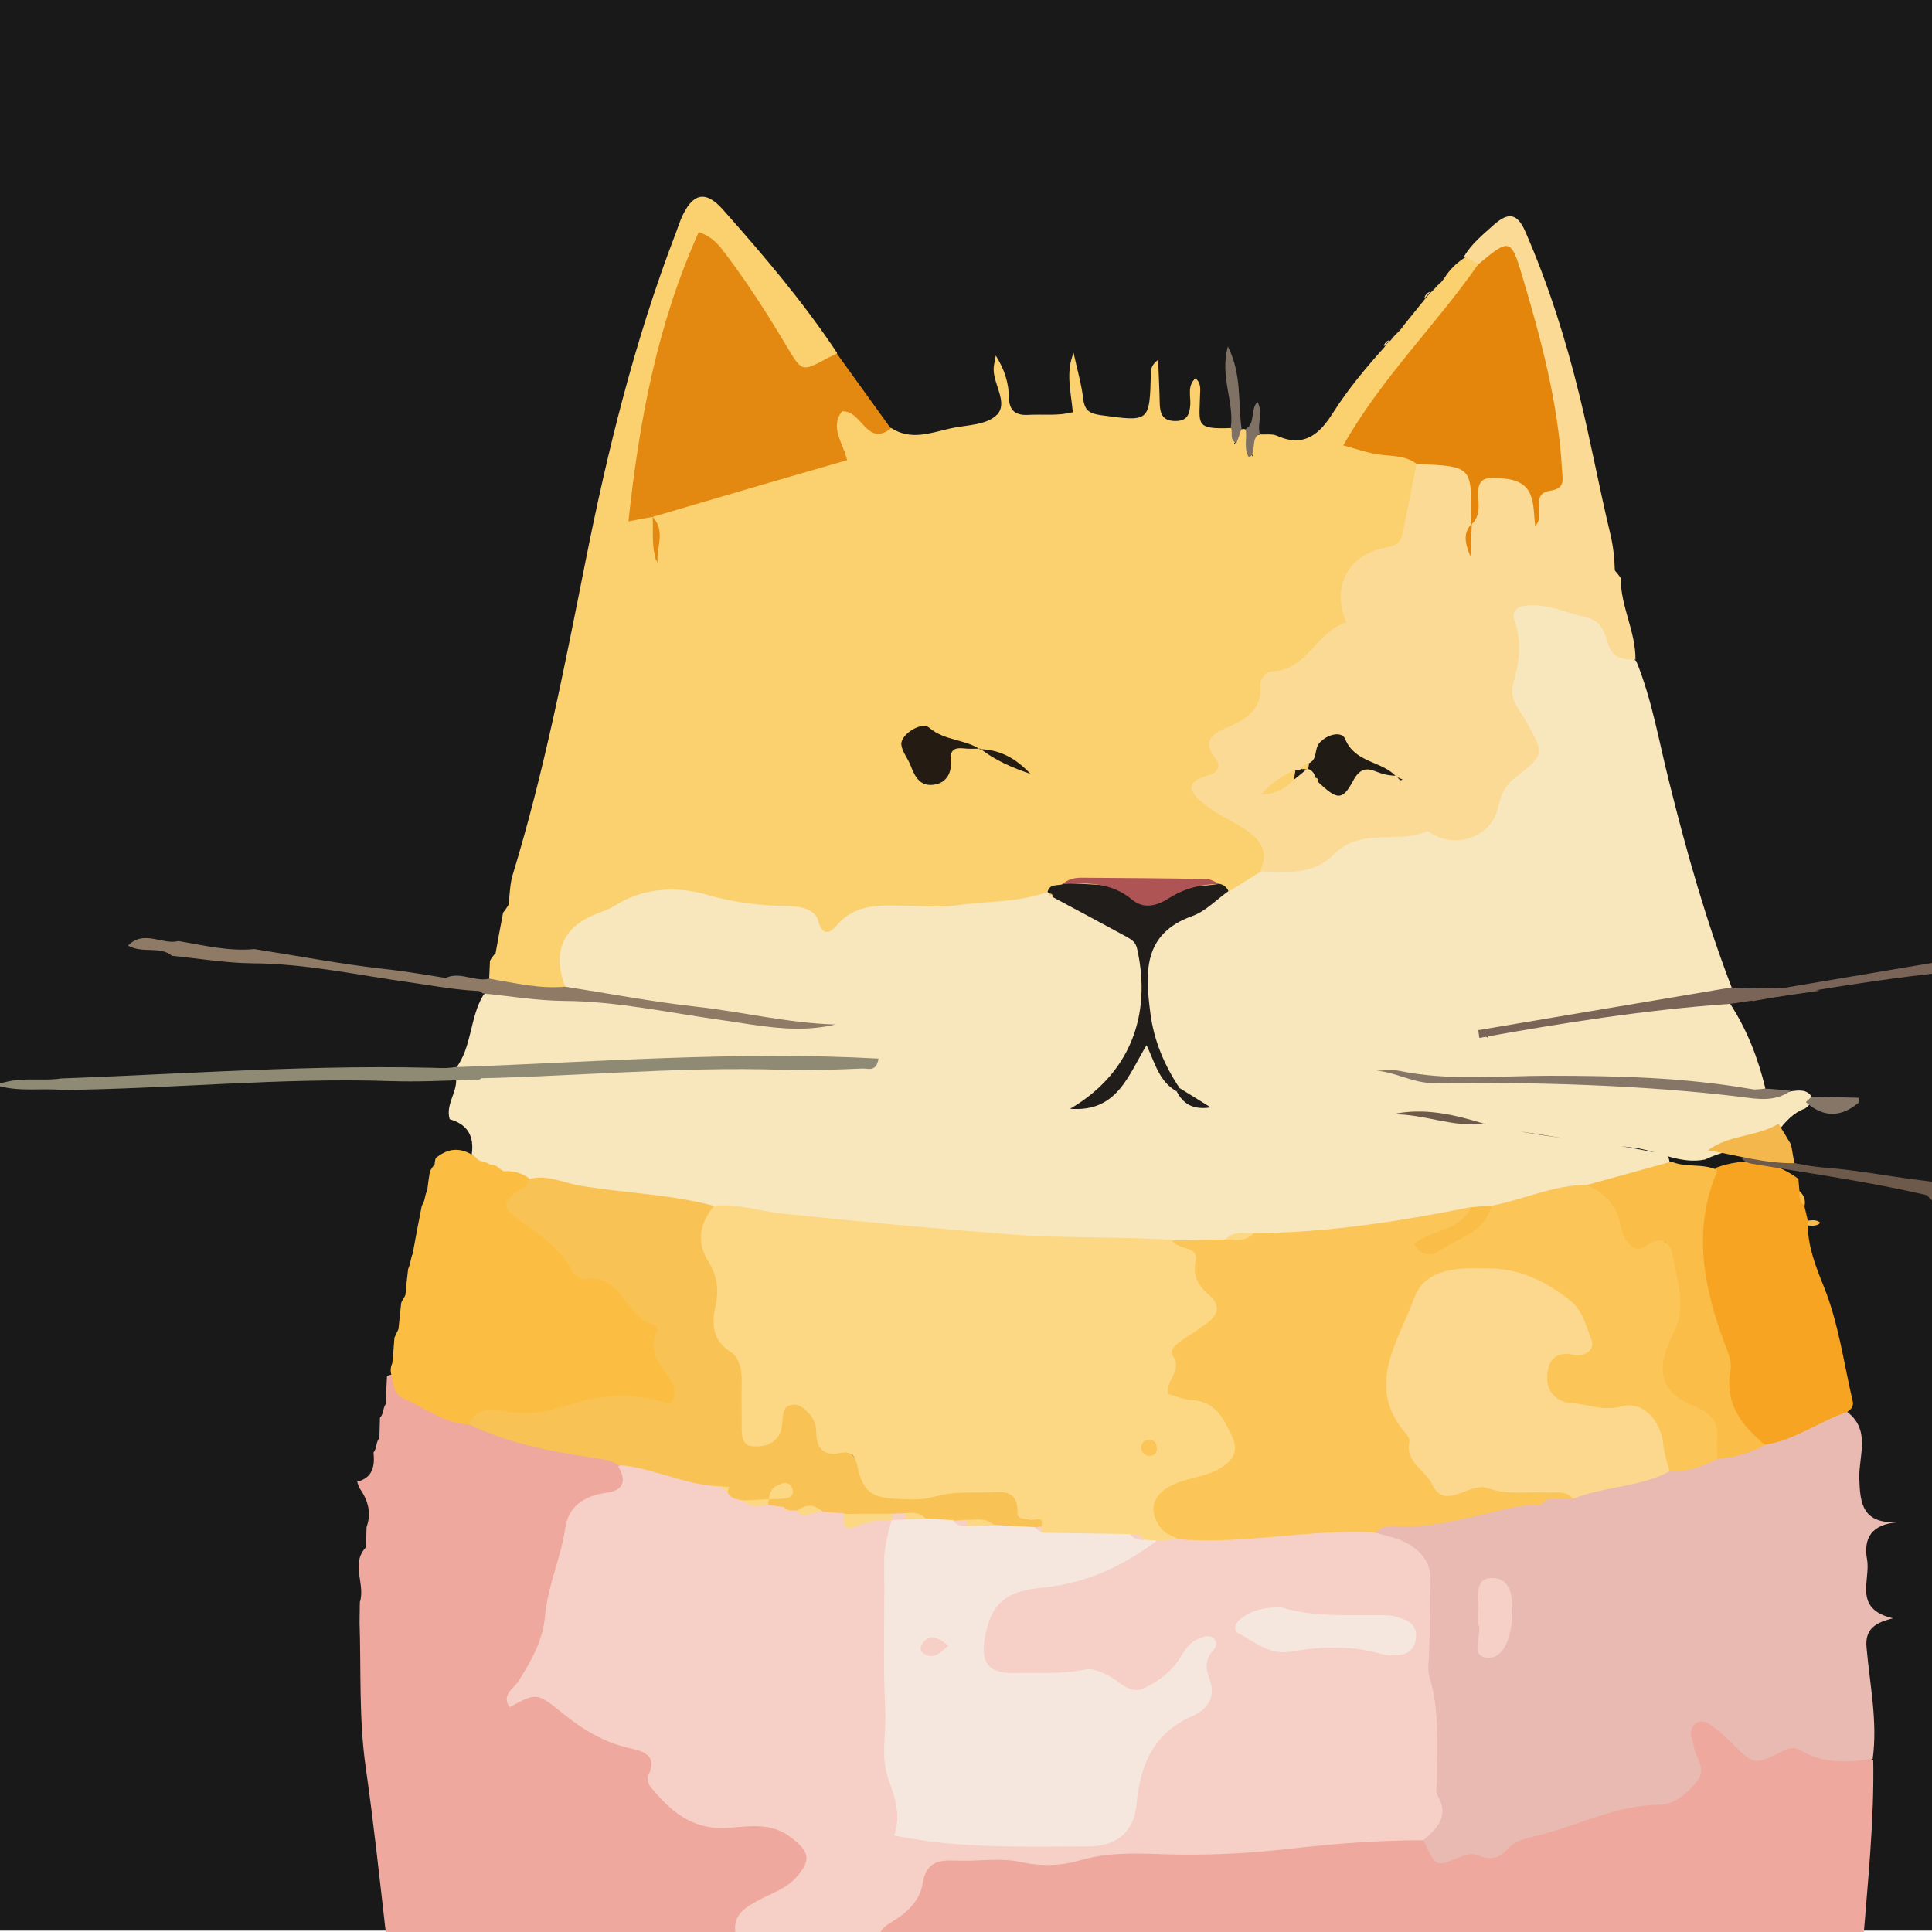 <?xml version="1.0" encoding="utf-8"?>
<!-- Generator: Adobe Illustrator 27.4.0, SVG Export Plug-In . SVG Version: 6.00 Build 0)  -->
<svg version="1.1" id="Layer_1" xmlns="http://www.w3.org/2000/svg" xmlns:xlink="http://www.w3.org/1999/xlink" x="0px" y="0px"
	 viewBox="0 0 720 720" style="enable-background:new 0 0 720 720;" xml:space="preserve">
<style type="text/css">
	.st0{fill:#191919;}
	.st1{fill:#EEA89D;}
	.st2{fill:#F8E6BD;}
	.st3{fill:#FBD06E;}
	.st4{fill:#FADA95;}
	.st5{fill:#FBBE42;}
	.st6{fill:#E38911;}
	.st7{fill:#8E8A74;}
	.st8{fill:#8F7A66;}
	.st9{fill:#7A6458;}
	.st10{fill:#857668;}
	.st11{fill:#7F7164;}
	.st12{fill:#E9BAB1;}
	.st13{fill:#72505C;}
	.st14{fill:#452B3B;}
	.st15{fill:#F7A422;}
	.st16{fill:#6E5A4A;}
	.st17{fill:#F3B74C;}
	.st18{fill:#FABE48;}
	.st19{fill:#E4857B;}
	.st20{fill:#302430;}
	.st21{fill:#623E44;}
	.st22{fill:#3F2C33;}
	.st23{fill:#F6D0C7;}
	.st24{fill:#F9C254;}
	.st25{fill:#ECC9C1;}
	.st26{fill:#FCD885;}
	.st27{fill:#FBC558;}
	.st28{fill:#211D1A;}
	.st29{fill:#E3860B;}
	.st30{fill:#241C13;}
	.st31{fill:#AF5454;}
	.st32{fill:#211B16;}
	.st33{fill:#FCD78E;}
	.st34{fill:#F6E7DE;}
</style>
<rect x="0" y="-0.5" class="st0" width="720" height="720"/>
<g>
	<path class="st1" d="M207.7,881.6c-32.3-25.3-48.4-60.5-55.3-99.2c-7.3-40.9-10.2-82.5-16.1-123.7c-2.6-18.1-1.7-36.2-2.3-54.2
		c0-2.5,0.1-5,0.1-7.4c2.2-6.7-3.6-14.3,2.3-20.5c0.1-2.5,0.1-5,0.2-7.5c2-5.5,0.4-10.3-2.8-14.8c-0.2-0.7-0.5-1.4-0.7-2.1
		c5.9-1.5,6.6-5.9,6.1-10.9c1.3-1.6,0.8-3.8,2.2-5.4c0.1-2.5,0.1-5.1,0.2-7.6c1.5-1.4,1-3.6,2.2-5.1c0.1-3.4,0.2-6.8,0.4-10.2
		c1-0.8,2.1-0.9,3.3-0.2c7.7,9,18.3,12.7,29.1,16.1c14.3,4.4,28.6,8.7,43.5,10.9c4.1,0.6,8.2,1.4,11.4,4.4c4,9.5,4,11.4-4.1,14.7
		c-9,3.6-13,9.7-14.7,18.8c-1.5,7.9-4.2,15.5-5.5,23.5c-1.6,9.8-5,18.7-11.5,27.4c2.9,1.1,6,0.1,8.2,1.7c11.5,8,23,15.6,36.5,20
		c4,1.3,4.6,5.5,5.7,9.2c3.3,11.2,10.2,16.6,22,17.6c4.2,0.4,8.5,0.1,12.7,0.3c4.3,0.1,8.4,0.6,12.3,2.5c11.9,5.7,13.3,15,3.7,23.9
		c-3.1,2.9-6.9,4.9-10.6,6.8c-8,4.2-8.5,10.8-6.5,18.4c0.7,2.5,1.4,5.1,5,3.6c1.2-0.5,2.9-1.5,3.6-0.8c7.4,7.1,13.8,8,20.1-1.6
		c2-3,5.4-0.6,7.9,1c4.7,3.1,8.5,3,8.3-3.6c-0.2-7.8,3.9-12.6,9.2-17.1c3.3-2.8,5.7-6.4,7-10.4c2.3-7.1,7.3-9.9,14.5-9.9
		c8,0,16.2-1.1,24.1,0.4c9.9,1.9,19.2,0.7,28.7-1.6c3.7-0.9,7.5-1.5,11.3-1.3c30.5,1.1,60.7-2.5,91.1-4.8c6.7-0.5,13.5-1.3,20,1.6
		c8.8,9.1,19.4,5.1,28.3,2c18.7-6.6,36.9-14.4,56.8-17c11-1.5,13.8-6.1,12.6-17.4c-0.5-4.8-1-9.5,4.1-12.2c4.8-2.5,8.3,0.9,11.1,3.8
		c6.2,6.5,12.4,11.7,21.8,5.8c1-0.6,2.6-0.9,3.7-0.4c9.3,4.3,20,2.1,29.2,6.8c0.4,23.1-2.1,46.1-3.9,69.1c-1,12.6-4.4,24.9-3.2,37.6
		c-1.8,11-8.9,20.4-9.7,31.7c-6.2,12.2-7,27.1-18.3,36.8c-7.7,0.9-10,8.4-15.2,12.5c-3.3,2.6-6.3,5.6-10,7.6
		c-5.1,2.9-10.1,2.4-13.4-2.4c-3.2-4.7-0.5-8.7,3.1-12.2c2.9-2.7,9.3-4.3,7.5-8.7c-2-5-8.1-2.3-12.5-2c-26,2-52.1,2.8-78,5.8
		c-3.8,0.4-7.6,0.1-10.9-2.3c-2.1-10,5.8-14.9,10.9-21.2c2.1-2.6,5.5-4,7.4-6.9c3.8-5.7,4.2-12.2,1.5-18.2c-2.6-5.8-8.7-4.8-13.5-4
		c-8.6,1.3-16.8,0.8-24.8-2.8c-4.4-1.9-9.2-2.6-13.7-1c-24.2,9.1-49.3,4.8-74.1,5.8c-4.6,0.2-9.3-0.4-13.8,1.3c-3.4,1.2-6,3.5-6,7.3
		c0,3.7,3.4,4.9,6.2,5.3c11.1,1.5,20.8,4.1,21.9,17.9c0.1,1.8,3.1,2.7,4.9,3.7c7.2,3.9,11.6,9.6,12.1,18c-1.5,3.2-4.5,3.9-7.5,3.6
		c-10-1.2-20.1-0.3-30.3-1.6c-12.8-1.7-26.1-2-39.2-0.7c-17.4,1.7-34.6,2.2-51.9-0.3c-7.6-1.1-15.2-0.8-22.8-0.8
		c-9.3,0-18.6,0-27.9-1.7c-6.3-1.1-12.7-1-19,0.1c-14.4,2.5-28.7,1.9-42.9-1.3c-5.8-1.3-11.7-2.5-17.6-1.9c-6.4,0.7-7.2,2.7-3.7,8.2
		c2.3,3.6,5.3,6.6,8.7,9.2c6.5,5,10.3,11.1,9.2,19.6C207,871.8,211.2,876.7,207.7,881.6z"/>
	<path class="st2" d="M644.8,374.1c6.3,9.7,10.4,20.3,13.1,31.5c-2.2,2.9-5.5,2.1-8.2,1.7c-32.2-5.3-64.7-5-97.2-4.9
		c-11.8,0-23.6,1.1-35-3.5c13.1,4.6,26.6,3.7,40.1,3.6c30.8-0.2,61.6,0.2,92.2,4.9c5.7,0.9,11.8,1.2,17.6-0.7c3-0.4,6-0.9,7.9,2.2
		c-0.1,1.8-1.1,3.2-2.6,4.2c-4.4,1.6-7.3,4.9-10,8.4c-8.1,6.2-18.4,6.3-27.2,10.6c-9.5,2-17.8-3.4-26.9-4.4
		c-18.1-2.1-36.2-5.2-54.2-7.9c-12.2-2.2-24.3-6.2-34.8-4.1c9.9-3,21.4,3.2,33.2,2.9c20.6,5.6,42.1,6.2,62.9,10.7
		c2.1,0.4,4.2,0.5,6,1.8c2.3,6.3-3.4,6.5-6.6,8.2c-7.1,3.8-15.4,3.2-23,5.4c-12.1,1.9-23.7,6-35.8,7.8c-2.7,0.7-5.5,1-8.3,1.2
		c-26.2,5.6-52.6,10.1-79.5,10.2c-4.4-0.8-8.5,0.4-12.7,1.5c-6.6,1.5-13.4,0.1-20,1.2c-56.5,0.8-112.5-4.9-168.3-12.7
		c-22.2-4.8-45.1-5.4-67.2-10.6c-3.7-0.8-7.3-2.2-10.9-3.4c-1.7-0.6-3.3-1.4-4.8-2.1c-1.1-0.4-2.1-1-3.1-1.6c-1.5-0.8-3-1.8-4.2-3
		c-0.7-0.9-1.2-1.9-1.5-3c1-6.7-1.5-11.2-8.2-13.1c-1.6-5.3,2.6-9.7,2.4-14.8c5.1-3.5,11-3.3,16.8-3.3c41.9-0.5,83.7-3.8,125.6-2.6
		c1.6,0,3.3,0.3,3.7-0.1c-9.5,0.2-20.1,0.2-30.6,0.1c-36.8-0.3-73.5,2.2-110.2,3.7c-2.1,0.1-4.3,0.4-5.4-2
		c6.1-8.1,5.1-18.9,10.3-27.4c5.1-4.2,11.3-4,17-2.8c31,6.3,62.6,7.9,93.6,14.2c5.5,1.1,11.3-0.4,17.7,0.9
		c-33.3-2.2-65.2-9.1-97.5-12.7c-8.1-10-6.8-21.5,4.3-29c10.6-7.1,22.3-13.4,35.5-12c18.3,1.9,37,2.9,54.5,9.7c3,1.2,5.7,2,8.4,0.1
		c8.3-5.7,17.7-5.4,27-4.9c15.8,0.8,31.2-2.6,46.8-3.3c1.4-0.1,2.7,0.1,4,0.3c1.3,0.2,2.5,0.7,3.7,1.1c3.5,1.5,7.1,2.9,10.1,5.1
		c7.9,5.6,20.3,6.9,21.2,19.4c1.3,18.1,1.6,36.3-12.7,50.7c-0.8,0.8-1.9,1.6-2.6,1.5c6-2.1,8.2-8,10.8-13.6c1.2-2.6,1.6-6.2,5.1-6.7
		c4.6-0.6,3.4,4,4.5,6.2c1.9,3.9,4.7,6.9,7,10.4c1.4,1.7,3.2,2.8,4.9,3.9c-1.6-1.2-3.3-2.2-4.7-3.7c-1.1-1.2,0.6,0.2-0.7-1
		c-12.8-15.1-12.2-33.1-11-51.1c0.3-4.6,4-7.2,7.6-9.4c6.7-4.3,13.4-8.5,20-13.1c4.8-3.7,9.6-7.2,15.7-8.6
		c10.7-0.6,20.5-3.1,29.8-9.1c10-6.5,22.2-6.4,33.2-4.5c11.2,2,17.7-0.5,22.4-10.6c4.3-9.2,6.8-27.1,5.7-37.6
		c-1-10,1.3-20.1,0.6-30.3c-0.3-4.5,3.5-6.3,7.6-7c10.1-2,26.5,4.7,32.3,13.3c2.4,3.5,4.4,7.2,7.8,9.9c5.9,14.4,8.4,29.8,12.2,44.8
		c6.5,26.2,13.8,52,23.5,77.2c-2.6,3.1-6.1,4.8-9.9,4.9c-27.6,1.2-54.4,8-81.5,11.9c-1.6,0.5,1.2,2.3,0.1,1
		c-0.3-0.4-0.1-0.7,0.9-0.9c28.5-5.3,57-10.6,85.9-12.9C642.5,371.9,643.8,372.4,644.8,374.1z"/>
	<path class="st3" d="M390.5,332.3c-10.7,4.1-22.2,3.4-33.3,5c-6.6,1-13.5,0.3-20.2,0.2c-9.3-0.2-18.5-0.7-25.4,7.6
		c-1.8,2.2-5.1,4.4-6.7-2c-1.1-4.4-7.1-5.5-11.9-5.5c-10.1-0.1-19.7-1.3-29.7-4.2c-11-3.2-23.4-2.7-34.2,4.1
		c-2.8,1.8-6.2,2.6-9.2,4.1c-10.7,5.1-13.9,14.2-9.3,26.1c-10,4.3-19.3,1.9-28.3-3c0.1-2.2,0.2-4.4,0.3-6.6c0.5-1.1,1.3-2,2.1-2.9
		c0.9-5,1.8-10,2.8-15.1c0.8-0.9,1.4-1.8,2-2.9c0.5-3.8,0.5-7.7,1.6-11.3c11.7-38.3,19.3-77.5,27.1-116.7
		c8.2-41.3,18.3-82.2,33.4-121.7c0.8-2,1.4-4,2.2-5.9c4.1-9.6,9-11,15.7-3.4c15.1,17,29.9,34.4,42.5,53.4
		c-9.2,11.1-14.1,11.1-21.8-0.7c-6.6-10.3-12.2-21.2-20-30.7c-7-8.5-9.3-8.3-13,2.3c-9,26-14.9,52.7-18.1,80c-0.6,5,2.2,7.8,4.9,11
		c1.3,5.2,0.2,10.4,0.4,15.6c0.2-5.7,1.5-11.4-1.3-17c0.5-4.3,4.1-5.2,7.3-6c21.3-5.3,42.2-12.5,63.6-17c1.2,1.4,0.9-2,0.5-0.3
		c-0.2,0.8-0.4,0.6-1.3-0.1c-2.5-2-3.6-4.7-3.9-7.7c-0.4-3.4-0.3-7,2.8-9.2c3.4-2.4,6.5-0.5,9.3,1.3c3.5,2.2,5.9,6.2,10.7,6.4
		c7.3,4.7,14.5,1.9,21.9,0.2c6.1-1.4,13.6-1.1,17.6-5.2c4.1-4.4-1.3-11.1-1.3-16.9c0-1.2,0.3-2.4,0.8-5.1c3.5,5.6,4.8,10.4,4.9,15.7
		c0.1,4.9,2.6,6.7,7.3,6.4c5.4-0.3,10.9,0.5,16.5-1c-0.7-7.8-2.7-14.8,0.3-22.1c1.2,5.7,2.9,11.4,3.6,17.2c0.5,4.3,2.4,5.4,6.4,6
		c18.4,2.5,18.3,2.7,18.8-15.6c0-1.6,0.3-3.2,2.7-5c0.2,5.4,0.5,10.8,0.6,16.2c0.1,3.9,1.1,6.5,5.6,6.6c4.6,0.1,5.6-2.4,5.8-6.4
		c0.1-3.2-1.1-6.8,1.9-9.5c2.4,1.9,1.7,4.5,1.7,6.9c-0.2,10.2-1.9,12.2,11.8,11.6c2.7,1.8,2.3,3.9,0.7,6.1c2.4-1.1,0-5,3.3-5.7
		c0.5-0.1,1,0,1.4,0.3c3.5,2.6-0.1,7.4,2.5,10c-0.6-3.2-3.4-7,2.8-8.3c2.1,0.1,4.4-0.3,6.2,0.5c10.1,4.5,15.9-0.6,20.9-8.6
		c5.6-8.8,12.2-16.7,19.2-24.5c0.5-1,1.3-1.8,2.2-2.4l0.1-0.1c0.7-0.9,1.5-1.8,2.3-2.6l0,0c0.9-0.8,1.7-1.7,2.4-2.8
		c2.7-3.3,5.3-6.6,8-9.9c0.7-0.9,1.5-1.8,2.3-2.6l0,0c0.9-0.8,1.7-1.7,2.5-2.6l0,0c1-0.7,1.8-1.7,2.5-2.7c1.9-3.1,4.5-5.6,7.6-7.6
		c2.9-1,4.7,0.5,6,2.9c-3.6,12.1-12.4,20.8-20.2,29.9c-7.7,9-14,19-21.4,28.2c-4.2,5.2-3.4,7.9,3.5,9c5.7,0.8,12.1,0.5,15.8,6.4
		c-0.6,14.9,1.3,30.6-17.3,37.7c-4.7,1.8-10.4,6.5-9.2,12.5c3.4,16.9-11.2,20.8-20.1,28c-4.2,3.4-9.3,5.2-10.9,11.1
		c-0.7,2.5-1.9,5.5-4,6.2c-12.2,4-10.6,16.6-15.9,24.9c-3.2,4.9,2.1,6.5,4.9,8.4c4.9,3.3,10.5,5.6,13.7,10.9
		c2.7,4.5,5.4,9.1-1.1,12.8c-3.9,2.4-7.8,4.9-11.7,7.3c-2.1,0.2-4.1,0.1-6.1-0.5c-17.7-0.5-35.5-1.4-53.2,0.3
		C395.9,332.6,393.1,332.3,390.5,332.3z"/>
	<path class="st4" d="M469.5,324.7c4.5-8.9-2-13.6-7.8-17.1c-3.9-2.3-8.3-4.3-11.8-7.1c-4.6-3.6-10.9-8.6,0.8-11.7
		c3.1-0.8,4.3-3.6,2.5-5.8c-5.3-6.5-2-9.4,4.1-11.9c6.9-2.9,13-6.5,12.4-15.5c-0.2-2.9,2.2-5.3,4.5-5.4
		c13.2-0.6,16.5-15.1,27.5-18.2c-5.7-13.5,0.8-25.6,15.3-28.1c3.9-0.7,5.1-2.1,5.7-5.2c1.8-8.6,3.5-17.3,5.2-25.9
		c16.2-6.9,21.5-2.2,21.6,19c-1.4,3.5-3.3,6.8-2.7,11c0.5-2.6-0.4-5.2,1.2-7.5c1.6-1.7,1.2-3.9,1.6-6c0.9-5.2-3.4-13.1,5.9-14.3
		c7.4-0.9,14.2,1.2,17,9c7.8-7.3,5.4-16.9,4.1-26.4c-2.2-16.4-6.8-32.2-11.1-48.2c-2.3-8.4-6-12.3-14.6-11.1
		c-1.8-0.9-3.5-1.8-5.3-2.7c2.8-4.8,7.2-8.3,11.2-11.9c5.4-4.8,8.7-4.1,11.6,2.5c8.6,19.7,15.1,40.2,20.2,61.1
		c4.2,17.1,7.4,34.5,11.5,51.6c1.1,4.6,1.6,9.1,1.7,13.7c0.8,0.9,1.5,1.8,2.2,2.8c-0.1,10.5,5.6,19.9,5.5,30.4
		c-4.4,0.1-8.6-0.4-10.1-5.6c-1.3-4.5-2.7-8.9-8.2-10.1c-7.7-1.8-15.1-5.5-23.4-4.3c-3.1,0.5-4.4,2.8-3.4,5.5
		c2.9,8,1.8,15.7-0.5,23.6c-1.6,5.5,2.3,9.5,4.8,13.9c7,12.3,7,12.4-4.4,21.3c-4.1,3.2-5.1,7.2-6.3,11.8c-2.8,10-14.8,14.2-24.1,9
		c-0.7-0.4-1.6-1.3-2-1.1c-11.1,4.9-24.6-1.7-34.8,8.6C489.6,326.1,479.2,325.1,469.5,324.7z"/>
	<path class="st5" d="M187.7,436.5c3.6-0.3,6.9,0.6,9.8,2.9c-4,8.7,0.6,13,6.5,19.6c10.9,12.3,27.2,16.4,37.7,28.9
		c8,9.6,8.5,21.3,11.5,32.2c1.1,4-2.6,7-7.4,5.7c-13.2-3.6-25.9-1.3-38.5,2.8c-10.7,3.4-21.9-0.8-32.6,2.3
		c-9.2-0.5-16.3-6.2-24.3-9.7c-3.8-1.7-3.7-5.2-4.4-8.4c-0.6-1.6-0.5-3.2,0.2-4.8c0.3-3.2,0.6-6.3,0.8-9.5c0.5-1.1,1-2.1,1.5-3.2
		c0.3-3.2,0.7-6.4,1-9.6c0.3-1.2,1.2-2,1.6-3.2c0.3-3.2,0.6-6.4,1-9.6c0.9-1.8,0.9-3.9,1.7-5.7c1.1-6,2.2-12,3.4-17.9
		c1.3-1.7,1-3.9,2-5.6c0.3-2.4,0.6-4.7,1-7.1c0.5-1,1.1-1.9,1.8-2.7c0-0.8,0.1-1.5,0.4-2.3c5-4.2,10-4,15.1-0.2l-0.1,0
		c1.3,1.9,3.7,1.3,5.2,2.6c0.8,0,1.6,0.2,2.3,0.5C185.7,435.2,186.7,435.9,187.7,436.5z"/>
	<path class="st6" d="M243.3,192.6c-2.8,0.5-5.6,1-9.1,1.7c4-37.2,10.6-73.1,26.2-107.8c5.4,1.8,7.8,5.2,10.2,8.4
		c8.4,11.1,15.8,22.8,22.9,34.7c5.4,9,5.4,9,15,3.8c1.1-0.6,2.3-1.1,3.4-1.6c6.7,9.3,13.4,18.6,20.1,27.9c-9.2,7-10.7-6.9-18.2-6.4
		c-4.6,5.9,0.2,11.4,1.9,18.2C291.6,178.4,267.4,185.5,243.3,192.6C243.2,192.6,243.3,192.6,243.3,192.6z"/>
	<path class="st7" d="M169.5,397.7c52.5-1.9,105-6.1,157.9-3.2c-0.8,5.2-4,3.6-5.9,3.7c-9.7,0.4-19.4,0.8-29.1,0.5
		c-41-1.4-81.8,2.9-122.7,3.3c-7.8-0.8-15.7,0.9-24.6-1.8C153.8,396.6,161.8,398.9,169.5,397.7z"/>
	<path class="st7" d="M22.8,401.9c52.5-1.9,105-6.1,157.9-3.2c-0.8,5.2-4,3.6-5.9,3.7c-9.7,0.4-19.4,0.8-29.1,0.5
		c-41-1.4-81.8,2.9-122.7,3.3c-7.8-0.8-15.7,0.9-24.6-1.8C7.1,400.9,15.1,403.1,22.8,401.9z"/>
	<path class="st8" d="M182.3,364.7c9.4,1.6,18.7,3.9,28.3,3c16.1,2.5,32.2,5.6,48.4,7.4c17.5,1.9,34.6,6.2,52.3,6.7
		c-14.4,3.5-28.6,0.3-42.7-1.7c-19.5-2.7-38.8-7-58.6-7.1c-10-0.1-20.1-1.8-30.1-2.8c-4.6-3.8-10.8-0.7-16.4-3.8
		C169.4,360.3,176.3,366.3,182.3,364.7z"/>
	<path class="st8" d="M66.5,350.7c9.4,1.6,18.7,3.9,28.3,3c16.1,2.5,32.2,5.6,48.4,7.4c17.5,1.9,34.6,6.2,52.3,6.7
		c-14.4,3.5-28.6,0.3-42.7-1.7c-19.5-2.7-38.8-7-58.6-7.1c-10-0.1-20.1-1.8-30.1-2.8c-4.6-3.8-10.8-0.7-16.4-3.8
		C53.7,346.3,60.6,352.3,66.5,350.7z"/>
	<path class="st9" d="M644.8,374.1c-31.4,2.2-62.5,7.1-93.5,12.7c-0.1-1-0.3-1.9-0.4-2.9c31.4-5.3,62.9-10.6,94.3-15.9
		c10.1,1.1,20.2-1.1,33,1.2C665.3,371,655,372.6,644.8,374.1z"/>
	<path class="st9" d="M746.6,360.4c-31.4,2.2-62.5,7.1-93.5,12.7c-0.1-1-0.3-1.9-0.4-2.9c31.4-5.3,62.9-10.6,94.3-15.9
		c10.1,1.1,20.2-1.1,33,1.2C767.1,357.4,756.8,358.9,746.6,360.4z"/>
	<path class="st10" d="M667.3,406.5c-5.7,4.2-12.3,3.1-18.3,2.3c-38.2-4.6-76.5-5.5-114.9-5.2c-7.3,0.1-13.8-4-21.2-4.6
		c2.9,0,5.9-0.5,8.7,0.1c18.4,3.8,37.1,1.8,55.6,1.8c25.4,0,50.6,0.6,75.7,5c1.6,0.3,3.4-0.1,5-0.2
		C661,405.8,664.1,406.2,667.3,406.5z"/>
	<path class="st11" d="M462.7,159.7c-0.6,1.8-1.2,3.6-1.9,5.4c-2.8-1.2-1.2-3.9-2.1-5.8c1.3-9.6-4.2-19-1.1-30.2
		C462.9,139.7,461.3,150,462.7,159.7z"/>
	<path class="st11" d="M469.5,161.6c-3.6,1.9-1,6.5-4,9c-2.2-3.5-0.6-7.3-1.3-10.7c3.8-2.1,1.6-6.9,4.4-10.2
		C470.9,154,468.4,158,469.5,161.6z"/>
	<path class="st10" d="M673,410.7c0.7-0.7,1.5-1.4,2.2-2c5.8,0.1,11.6,0.3,17.4,0.4c0.1,0.6,0.1,1.3,0,1.9
		C686.1,416.4,679.5,416.6,673,410.7z"/>
	<path class="st4" d="M517.9,126.7c-0.7,0.8-1.5,1.6-2.2,2.4C515.9,127.9,516.7,127.1,517.9,126.7z"/>
	<path class="st4" d="M520.4,124c-0.8,0.9-1.6,1.8-2.3,2.6C518.8,125.7,519.6,124.9,520.4,124z"/>
	<path class="st4" d="M533.1,108.7c-0.8,0.9-1.6,1.7-2.3,2.6C531,110,531.8,109.1,533.1,108.7z"/>
	<path class="st4" d="M535.6,106.1c-0.8,0.9-1.7,1.7-2.5,2.6C533.9,107.9,534.8,107,535.6,106.1z"/>
	<path class="st2" d="M189.5,337.4c-0.7,1-1.3,1.9-2,2.9C188.1,339.3,188.8,338.3,189.5,337.4z"/>
	<path class="st4" d="M538,103.4c-0.8,0.9-1.7,1.8-2.5,2.7C536.4,105.2,537.2,104.3,538,103.4z"/>
	<path class="st2" d="M604,215.6c-0.7-0.9-1.5-1.8-2.2-2.8C602.6,213.8,603.3,214.7,604,215.6z"/>
	<path class="st4" d="M522.8,121.2c-0.8,0.9-1.6,1.9-2.4,2.8C521.2,123,522,122.1,522.8,121.2z"/>
	<path class="st12" d="M697.9,655.5c-9.2,1.3-18.3,1.9-26.7-3.1c-2.6-1.5-4.4-1.1-6.9,0.2c-10.7,5.4-10.7,5.2-19.5-3.6
		c-2.4-2.4-5-4.6-7.8-6.5c-3.3-2.3-6.8-0.3-6.8,3.7c0,1.6,0.9,3.2,1.1,4.9c0.6,4,4.6,7.9,1.6,12c-3.5,4.9-8.9,9.5-14.4,9.5
		c-16.1,0.1-30.1,7.6-45.1,11.4c-4,1-8.5,1.6-11.5,5c-3.2,3.7-6.8,4.4-11.3,2.4c-2.3-1-4.8,0-7.3,1c-8.3,3.4-8.3,3.3-12.8-6.6
		c3.5-15.3,2.3-30.8,0.6-46c-1.4-13.4-2.1-26.7-1.6-40.1c0.3-11.1-2.1-19.9-13.3-24.4c-1.9-0.8-3.4-2.5-4.1-4.6c1-4,4.4-5.1,7.7-5.1
		c17.2-0.4,33.5-6.2,50.5-8c2-0.1,3.9-0.9,5.9-1.3c3.2-0.8,6.4-0.9,9.6-1.7c11.7-3.2,23.8-5,35.4-8.9c6.1-1.4,12.2-2.8,18.2-4.7
		c5.9-2,12-2.9,17.7-5.3c6.6-2.5,13.3-5,19.7-8.1c3.6-1.7,7.2-4.7,11.5-1.5c9,6.8,4.4,16.4,4.6,24.7c0.3,9.6,1.1,17.1,14.5,16.5
		c-10.1,0.7-13,6.1-11.6,13.9c1.4,7.6-5.4,18.4,9.7,21.9c-6.8,1.6-10.5,4.1-9.9,10.8C696.8,627.8,699.8,641.5,697.9,655.5z"/>
	<path class="st13" d="M678,792.5c1.8-11.1,4.2-22,12.8-30.3c64.5,29.1,62.3,101.1,17.8,139.6c-7.6,0.7-10.1-7-14.9-8.8
		c1.5,1.5,4.5,3.1,6.3,5.9c1.2,1.9,2.1,4,1.1,6c-2.9,5.6-8.5,8.3-13.8,10.6c-4.8,2.1-7.7-2.1-10.2-5.6c-3.6-5.2-7.2-10.4-9.7-16.3
		c0.5-4.8,4.5-7,7.5-9.9c5.8-5.7,11.2-11.6,15.9-18.1c15.3-21.2,13.2-46.2-5.9-64.2C682.1,798.7,680,795.7,678,792.5z"/>
	<path class="st14" d="M667.6,893.9c7.5,1.5,7.9,9.3,11.7,13.9c5.6,6.7,5.2,7,12.6,2.4c2.9-1.8,6-3.2,7.7-7.3
		c-5.1-5.5-10.3-11.2-15.6-16.9c9.8,3.1,17,9.6,24.5,15.8c0,0-0.2,0.2-0.2,0.2c-0.8,0.7-1.6,1.5-2.3,2.3l-0.2,0.2
		c-0.8,0.7-1.6,1.4-2.4,2.2l-0.3,0.3c-0.7,0.8-1.5,1.6-2.3,2.2l-0.3,0.3c-0.6,0.9-1.3,1.5-2.2,1.9c-1.7,1.1-3.3,2.2-5,3.4
		c-0.8,0.6-1.7,1.3-2.5,1.9c-1.7,1.1-3.4,2.2-5.1,3.3c-0.9,0.5-1.7,1.1-2.5,1.8c-0.8,0.3-1.6,0.6-2.4,0.9c-1,0.4-1.9,0.9-2.7,1.5
		c-0.9,0.3-1.7,0.5-2.6,0.8c-0.8,0.6-1.7,1.1-2.5,1.6c-0.8,0.3-1.7,0.6-2.5,0.9c-0.8,0.6-1.7,1.1-2.5,1.6c-0.9,0.2-1.8,0.5-2.7,0.7
		c-1.4,1.4-3.5,0.8-5,2c-0.9,0.2-1.8,0.4-2.7,0.6c-1.3,1.4-3.6,0.8-4.9,2.2c-0.9,0.2-1.7,0.3-2.6,0.5c-2.3,1.8-5.4,0.1-7.7,1.9
		c-1.6,0.3-3.1,0.5-4.7,0.8c-1,0.5-2,1-3,1.4c0,0,0,1,0,1c-17.7-0.9-35.1,3.7-52.9,2.2c-5.1-0.4-8.1,2.3-9,8.2
		c-0.9,5.7,0.5,13.5-8.1,15.2c-9.4,1.8-18.6,2.3-25.2-8.1c-3.9,7.8-10.2,10-17.7,10.2c-13.7,0.2-17.1-3.1-17-16.7
		c0-6.3-0.1-12.6-0.2-18.9c0.1-10,8.2-11.1,14.9-11.9c19.8-2.4,38.6-8.6,57.7-13.5c10.2,1.7,10.2,1.7,10.4,12.5
		c0.8,0.1,0.9-0.5,1.4-1.5c2-4.6,1-13.2,8.7-11.2c6.1,1.6,2.7,8.6,2.5,13.5c-0.1,2.8-2,5.8,0.9,8.3c3.9-1.7,3.7-5.4,4.3-8.6
		c0.6-2.9,0.6-5.9,1.8-8.7c1.1-2.4,2.6-4.6,5.5-4.5c3.2,0.2,3.5,3.1,4.3,5.5c1.8,5.5-1.5,11.7,1.8,17.7c5.1-2,4.2-6.2,4.6-9.7
		c0.3-2.9,0.1-5.9,0.9-8.8c0.6-2.1,1.5-4.4,3.7-4.7c2.8-0.3,4.6,1.8,5.7,4.2c1.9,3.9,1.4,8.3,2,12.5c0.3,2.1,0.7,4.7,3.3,4.7
		c3.5,0,3.6-3,3.5-5.5c-0.1-3.4-1.6-6.6-2.1-9.9c-0.4-3-0.9-6.6,2.2-7.9c3.9-1.6,5.9,2,7.9,4.7c2.7,3.7,2.5,9,7.3,13.1
		c2.8-8.3-3.7-14-4-20.6c0-1.2,0.4-2.3,1.1-3.3c12.1-2.3,10.7,10.4,16.4,14.9c-2.3-5.9-7.6-11.1-5.1-18.5
		C666.8,894.8,667.2,894.3,667.6,893.9z"/>
	<path class="st15" d="M688.4,526.2c-10.4,3.5-19.5,10.5-30.6,12.2c-9.2-0.5-14.6-7-15.3-14.4c-1.6-18.3-9.8-35.1-11-53.3
		c-0.9-12.7-2.4-25.6,8.2-35.6c10.9-3.9,21.1-2.7,30.5,4.2c0.1,1.5,0.3,3,0.4,4.5c1,1.7,0.7,3.8,1.8,5.5c0.4,1.8,0.9,3.7,1.3,5.5
		c0,0.6,0,1.2,0,1.8c0.1,8.1,3,15.5,6,22.9c5.5,13.7,7.4,28.3,10.7,42.5C691,523.8,689.9,525.3,688.4,526.2z"/>
	<path class="st16" d="M765.5,451.9c-10.1-1.1-20.1-2.2-30.2-3.3c-6.2,1.5-12.4,2.7-17.2-3.2c-21.6-5-43.4-8.1-65.2-11.7
		c-1.7-0.3-3.2-1-4.1-2.5l-0.1,0.2c10.6-1.1,20.5,2.9,30.9,3.7c17.5,1.3,34.6,5.6,52.2,6.1c11.4-2.5,22.1-1,32.2,4.8
		C766.4,447.5,767,449.4,765.5,451.9z"/>
	<path class="st17" d="M662.8,418.8c1.6,2.6,3.2,5.2,4.7,7.8c0.4,2.3,0.8,4.6,1.2,6.9c-11,0.1-21.5-3-32.2-4.8
		C644.3,422.8,654.7,423.7,662.8,418.8z"/>
	<path class="st18" d="M673.8,456.7c-0.3-0.6-0.4-1.2,0-1.8c1.6-0.2,3.3-0.4,4.6,0.8C677.1,457,675.5,456.8,673.8,456.7z"/>
	<path class="st13" d="M642.4,937.2c2.1-2.5,4.8-2.6,7.7-1.9C647.8,937.2,645.3,937.7,642.4,937.2z"/>
	<path class="st13" d="M652.7,934.7c1.2-1.7,2.8-2.6,4.9-2.2C656.4,934.2,654.8,935.1,652.7,934.7z"/>
	<polygon class="st16" points="675.2,438.1 675.1,437.7 676.3,437.9 	"/>
	<path class="st18" d="M672.5,449.4c-1.7-1.5-2.2-3.3-1.8-5.5C672.2,445.4,673,447.2,672.5,449.4z"/>
	<path class="st13" d="M660.3,932c1.2-1.8,2.9-2.4,5-2C663.9,931.4,662.4,932.5,660.3,932z"/>
	<path class="st13" d="M706.1,904.4c0.2-1.3,1-2.1,2.3-2.3C708.2,903.3,707.4,904.1,706.1,904.4z"/>
	<path class="st13" d="M703.5,906.8c0.3-1.3,1.2-2,2.4-2.2C705.6,905.9,704.9,906.7,703.5,906.8z"/>
	<path class="st13" d="M700.9,909.3c0.2-1.3,1-2,2.3-2.2C703.1,908.5,702.4,909.2,700.9,909.3z"/>
	<path class="st13" d="M698.4,911.5c0.2-1.2,1-1.9,2.2-1.9C700.4,910.8,699.8,911.6,698.4,911.5z"/>
	<path class="st13" d="M690.8,916.7c0.4-1.2,1.2-1.9,2.5-1.9C692.9,916,692.3,916.9,690.8,916.7z"/>
	<path class="st13" d="M683.2,921.8c0.4-1.2,1.2-1.9,2.5-1.8C685.3,921.2,684.6,922,683.2,921.8z"/>
	<path class="st13" d="M678.1,924.3c0.5-1.2,1.4-1.8,2.7-1.5C680.4,924.1,679.5,924.7,678.1,924.3z"/>
	<path class="st13" d="M673,926.7c0.4-1.2,1.2-1.8,2.5-1.6C675.1,926.4,674.4,927,673,926.7z"/>
	<path class="st13" d="M667.9,929.3c0.5-1.2,1.3-1.8,2.5-1.6C670,928.8,669.3,929.5,667.9,929.3z"/>
	<path class="st13" d="M634.7,939.4c0.7-1.2,1.6-1.7,3-1.4c-0.1,0.7-0.3,1.4-0.4,2.1C636.5,939.9,635.6,939.6,634.7,939.4z"/>
	<path class="st19" d="M579.1,909.3c-19.7,7.8-40,13-61,15.1c-6.1,0.6-10.4,2.9-13.3,8c-3.6,0.4-7.4-0.7-10.7,1.8
		c-8.9-2.5-6.9-9.3-5.3-15.2c2.6-9.7,8.2-18.3,11.1-28c0.5-1.6,1.4-3,1.5-4.7c0.4-1.4,1.7-2.3,2.1-3.7c-0.8,1.1-1.2,2.4-2,3.5
		c-3.4,7-3.7,15.5-10.7,22c-7.1-13.1,3.9-21.9,5.1-32.1c-1.4,2.3-1.1,6.5-4.8,8.6c-7.3-6.8-0.6-14.5-2.3-20.2
		c-3,17.8,2,37.4-4.9,56.1c-5.3,14.5-8.6,16.8-24.5,14.7c-25.2-0.7-50.4,1.5-75.5-2c-1-0.1-2.1,1.1-3.2,1.7
		c-15.8,0.5-21.3-7.2-20.1-28.4c-0.8,3.4-0.8,8.9-3.9,7.7c-7.8-2.9-2.1-11.3-5.1-15.4c-0.1,7.2-0.1,7.2-5.2,5.4
		c-0.4-1.4-2.2-2.4-1.2-4.2c-1.2,1.8,0.8,2.7,1.1,4.1c1.8,5.6,6.1,10,7.2,15.8c0.5,2.5,1.5,5.2-0.8,7c-2.7,2.1-4.5-0.6-6.2-2.2
		c-2.7-2.5-5.6-5-6.9-7.6c1.2,5.7,11.3,7,9.9,15.4c-4.7,0.8-9.4,1.5-14.2,2.3c-6-6.6-13.3-9-22.4-9.1c-16-0.2-30.8-8.6-47-8.3
		c-17.3-4.8-31.5-15.1-45.8-25.3c-4.3-3.1-9.3-5.8-12.4-10.5c-2.3-6.9-7.4-13.2-3.1-21.5c1.4-2.7-2.1-5-4.7-6.7
		c-7.5-5-13.3-11.7-17.9-19.4c-3.2-5.5-2.1-7.6,4.1-8.2c11.5-1.2,22.7,1.1,33.9,3.5c10.5,2.2,20.9,2.1,31.4,0
		c8.4-1.7,16.8-1.9,25.1,0.1c2,0.5,4.2,1.2,6.2,1c25.8-1.7,51.4,3.6,77.2,2.8c4.6-0.2,9.2,0.1,13.8-1.5c4.9-1.7,10.2-2,15-0.3
		c5.9,2.1,11.7,1.2,17.3,0.2c5.2-0.9,10-1.7,14.4,1.9c0.6,0.5,1.6,1.4,2.2,1.2c9.6-3.1,19.6,1.5,29.1-1.5c2-2.5,4.8-3.7,7.8-3.7
		c19.9,0.3,39.5-3.5,59.2-5.4c5-0.5,10.2-0.4,14.2,3.7c17.6-1.4,35.1-2.8,52.7-4.2c4.6-0.4,9.2-0.6,13.9-0.8
		c8.8-0.2,17.7,0.9,26.4-2c3-1,6.7-0.3,10.1-0.1c3.3,0.2,5.4,2.2,6.1,5.5c0.7,3.3-0.4,5.8-3.4,7.4c-3.4,1.8-6.8,3.4-10.1,5.4
		c-2.8,1.6-4.9,4.4-2.9,7.3c2.1,3.1,6.1,6.1,9.5,2.4c4.9-5.2,12.7-7.4,15.5-14.5c2.4-6.1,7.1-6.5,12.4-6.2c1.5,1.9,1.6,4,0.6,5.9
		c-16.2,30-36.8,55.7-68.3,70.9C590.1,907.3,583.9,905.7,579.1,909.3z"/>
	<path class="st20" d="M265.8,917.3c6.4-5.4,13.6-3.9,20.4-1.5c11.2,3.9,22.5,6.1,34.5,6c11.5-0.1,11.5,0.7,14.5,13
		c-0.3,1.1-0.6,2.3-1,3.4c-1,2.1-0.9,4.2-0.1,6.3c0,3,0.1,6,0.1,9l-0.5,1.1c-5.9,10.5-14.7,13.9-26.3,11.1c-6.4-1.6-5.3-6.7-6.8-12
		c-4.1,6.8-6.2,14.6-15.8,14.7c-9.2,0.1-13.1-1.9-15.7-10.9c-2.6-8.6-2.8-17.5-2.8-26.4C266.2,926.6,266,922,265.8,917.3z"/>
	<path class="st21" d="M459.4,935.2c1.4-0.9,3-2.6,4.3-2.5c13,1.6,14.9-7.9,17.2-17c2.1-8.6,4.2-17.2,3.5-26.2
		c-1-12.3,4.1-23.9,3.9-36.2c2.8,9.4,0.7,18.9,1.6,28.5c4.6-3.5,4.5-8.8,6.3-13.3c3.2,12.8-4.3,24-5.5,37c4.9-7.4,5.5-16,11.4-21.8
		l0.7,0.6c-1.5,12.4-7.3,23.6-11.1,35.3c-1.9,5.9-1.9,10.2,2.2,14.5c1.2,5.4,1,10.9,0.1,16.2c-1.8,10.7-7.5,15.2-18.1,14.9
		c-0.8,0-1.7-0.2-2.5-0.3c-14.9-1.3-19-6.7-16.4-21.4C457.6,940.8,458.6,938,459.4,935.2z"/>
	<path class="st22" d="M349.3,932.5c-2.4-6.6-10.7-9.1-12.3-18.8c5.5,4.7,9.4,8.1,14.4,12.3c-2.1-8.8-6.5-15.9-6.4-24.1l-0.1,0.1
		c1.4-2.7,4.6,7.4,5.2-0.7c0.2-2.4,0-4.9,1.5-7.6c1.6,6.2,3.2,12.5,5.1,20c1.5-5.5,2.6-9.8,3.8-14.1c0.5-0.1,1.1-0.1,1.6-0.2
		c0.4,3.7,1.1,7.4,1,11c-0.3,12.7,3.6,22.2,17.6,24.5c0,0-0.1-0.1-0.1-0.1c0.8,0.9,1.5,1.7,2.3,2.6c4.3,8.7,1.3,16.5-4.5,22.8
		c-6.3,6.9-14.9,3.2-22.5,2.5c-3.2-0.3-4.9-3-5.1-6.2c-0.5-6.5-3.4-13.1-0.2-19.7C351.5,935,350.6,933.7,349.3,932.5z"/>
	<path class="st19" d="M382.9,937.4c-1.4-0.2-2.2-1.1-2.3-2.6C382.1,935,382.7,936,382.9,937.4z"/>
	<path class="st19" d="M333.8,954.6l-0.3-0.8c0,0,0.8-0.4,0.8-0.4c0,0,0.2,0.8,0.2,0.8L333.8,954.6z"/>
	<path class="st23" d="M512.5,571.2c3.6,1.1,7.5,1.7,10.9,3.4c5.9,3,10.1,7.4,9.7,14.9c-0.4,9.3-0.1,18.6-0.6,27.9
		c-0.1,2.5-0.5,5,0.2,7.5c3.9,12.8,2.8,25.9,2.8,39c0,1.7-0.6,3.8,0.1,5c4.7,7.7,0.2,12.4-5.2,16.9c-16.7,0-33.3,1.3-50,3.2
		c-15.7,1.8-31.7,2.6-47.7,2c-10.1-0.4-20.2-0.6-30.2,2.3c-7.2,2.1-14.5,2.3-22.3,0.6c-7.7-1.7-16-0.1-24-0.5
		c-6.7-0.3-11.1,0.6-12.4,8.7c-1,6.4-6.1,11-11.7,14.3c-3.7,2.2-5.9,5-4.1,9.3c2.2,5.5,1.4,10.4-4.1,12.8c-5.5,2.4-8.3-2.1-10.8-6.2
		c-0.4-0.6-1.4-0.9-2.1-1.3c-3,1.4-3.4,4.6-4.8,7c-5.1,8.4-9.1,8.6-14.9,0.7c-1-1.3-1.7-2.9-2.6-4.4c-3.2-0.2-2.1,2.9-3.4,4.1
		c-3.7,3.6-7.3,3.2-8.4-1.5c-1.4-5.7-2.4-11.5-2.9-17.4c-0.6-6.1,4-8.8,8.6-11.3c4.8-2.6,10.2-4.2,14-8.4c5.9-6.6,5.1-9.7-1.8-15
		c-7.3-5.7-15.5-4.2-23.2-3.6c-12,0.9-20.1-4.7-27.3-13.1c-1.7-1.9-3.8-3.9-2.6-6.6c3.5-7.6-2.3-8.9-7.1-10
		c-9.3-2.1-17.2-6.8-24.4-12.6c-10.1-8.1-9.9-8.3-20.3-2.7c-3.2-4.6,1.7-7.1,3.3-9.6c4.7-7.6,9.1-15,9.9-24.3
		c1-11.3,6-21.8,7.6-33.1c1.2-8,7.3-11.8,15.3-12.9c6.4-0.8,7.6-4.5,4.4-9.8c7.3-5.6,14.3-0.2,21.4,0.9c4.9,0.7,9.8,2.1,14.5,3.7
		c1.7,0.6,3.3,1.5,4.9,2.5c1.9,1.2,3.7,2.4,5.7,3.3c2.9,1.3,5.9,1.6,9,1.8c1.6,0.1,3.1,0.4,4.6,0.9c1.4,0.4,2.8,1.1,4.2,1.6
		c1,0.3,1.9,0.6,2.9,0.8c3.6,0.3,7.2-1,10.8-0.7c2.3,0.1,4.4,0.7,6.4,1.9c5.1,5.7,14-3.2,18.6,4.8c0.5,27.5-0.5,55,0.5,82.4
		c1,29.3,5.2,33.9,34.1,34.6c11.8,0.3,23.7,0,35.6,0c9,0,14.7-4.4,16-13.1c2.3-15.1,8.7-27,22.2-35.2c7-4.2,5.4-11.5,4.2-18.6
		c-4.7,3-7.3,7.5-11.5,10.4c-4.4,3-9.5,6.2-14.1,3.5c-12.4-7.1-25.6-3.9-38.5-4.3c-7.5-0.2-15.1-0.1-17.5-9
		c-2.5-9.3,0.2-17.6,7.5-24.1c3.9-3.4,8.8-5.2,13.9-5.8c16.8-1.7,31.4-9.5,46.2-16.9c2.8-1,5.8-1.2,8.7-1.7
		c18.5,1,36.8-2.9,55.3-2.7C501.6,567.4,507.8,566.5,512.5,571.2z"/>
	<path class="st24" d="M268.6,553.9c-10.6-0.2-20.4-4.6-30.6-6.8c-2.5-0.5-4.9-1.1-7.4-1c-3.2-2.2-6.9-2.4-10.6-3
		c-15.6-2.3-31-5.4-45.3-12.3c2.7-6,8.2-6,13-4.9c9.6,2.2,18.3-0.5,27.1-3.1c11.6-3.5,23.1-3.5,34.9,0.5c2.3-2.7,2.1-6.5,0.2-9.1
		c-3.9-5.6-8.7-10.5-5-18.1c0.2-0.5-0.3-2.1-0.7-2.2c-10.9-2.4-12.1-19.4-26.2-17.2c-1.5,0.2-4.1-1.8-5-3.5
		c-4.4-8.1-11.8-12.9-19-18.2c-7.5-5.5-7.1-6.9,1.3-12.7c1-0.7,1.5-2,2.3-3c6.4-1.6,12.3,1.5,18.3,2.5c16.7,2.9,33.8,3.2,50.2,7.6
		c2,19.7,1.6,39.8,11.8,57.9c4.4,7.7,0.2,17.5,3.8,25.2c2.5,0.6,3.7,0,4.4-1.1c9.4-14,10.9-12.3,22-0.1
		c11.3,12.4,21.7,30.2,44.9,22.2c13.7-4.7,26.5,0,36.3,11.4c1.8,2,1.8,3.6-0.1,5.3c-1.1,0.7-2.3,1.2-3.6,1.5
		c-4.6,0.8-9.3,0.6-13.8-0.3c-3.7-1-7.3-2-11.2-1.7c-1.9,0-3.8,0-5.6,0c-3.2-0.1-6.3-0.4-9.4-1.1c-3-0.9-6.2-1.4-9.3-1.8
		c-1.9-0.6-3.7-1.4-5.7-1.8c-5.3-1.3-10.9,2.8-16.1-1c-2.6-0.2-5.2-0.4-7.7-0.6c-3.1-2.3-6.5-0.5-9.7-0.5c-1,0-1.9,0-2.9,0
		c-0.8-0.3-1.6-0.8-2.3-1.3c-1.8-0.2-3.7-0.5-5.5-0.7c-0.6-0.8-0.6-1.5,0-2.1c-0.6,0.3-0.9,0.7-1.5,0.9c-2.8,0-5.5,0.5-8.1-0.6
		c-2.3-0.3-4.6-0.6-5.7-3.1C271.2,554.2,269.3,554.7,268.6,553.9z"/>
	<path class="st25" d="M533,828c-14.7-0.3-29,2.5-43.5,4.7c-12.3,1.9-25.1,0.6-37.7,0.7c-1-0.7-2.7-1.3-3-2.2
		c-2.6-8.1-7.7-12.5-16.3-13.4c-4.3-0.4-5.1-2.5-3.2-7.1c3-7.3,1.4-9.7-6.8-10.3c-4.7-0.3-9.1-1.6-13.6-2.7
		c-8.3-2.1-9.4-5.2-5.6-12.6c3.1-6,8-7.9,14.5-7.9c17.3,0.2,34.7-0.9,51.9,0.3c11.5,0.8,21.1-4.6,31.7-6.5c5.4-1,9.8-0.9,14.5,1.5
		c6.9,3.4,13.7,4.2,21.8,2.8c18.7-3.3,26.6,7.2,20,25.1c-0.7,1.9-2,4.3-3.6,4.9C543.5,809.7,540,820.5,533,828z"/>
	<path class="st25" d="M299,774.9c7.5,0.3,15.1-1.3,22,3.9c3.3,2.5,7.3,0.4,10.9-1c9.8-3.7,19.6-3.9,29.8-1.5c5.7,1.3,11.8,1,17.7,1
		c7.1,0,12.6,1.4,12.9,10.1c0.2,4.4,6.7,6.9,3.7,12.6c-3.5,6.4-8.7,10.1-15.6,11.9c-3.7,0.9-7.3,2-10.9,3.5
		c-13.5,5.5-24.5-0.9-35.8-6.8c-4-2.1-3.9-6.3-5.9-9.4c-3.1-4.7-5-4.7-8.2-0.1c-6.8,10-8,10.3-19.7,6.8c-9-2.7-17.7-5.5-24.7-12.3
		c-3.5-3.4-7.1-6.4-5.7-11.7c1.2-4.6,5.9-3.8,9.4-5.1C285.5,774.3,292.2,775.1,299,774.9z"/>
	<path class="st26" d="M388.1,568.9c1.1-4.3-2.4-2.2-3.8-2.5c-2-0.5-5.2,0-5.1-2.5c0.2-9.8-6.8-7.7-12.3-7.7
		c-6.3,0-12.5-0.2-18.8,1.6c-4.7,1.4-10.1,1-15.1,0.7c-8.6-0.6-11.5-3.1-13.4-11.8c-0.9-4.1-2.1-6.1-6.6-5.2c-6,1.2-8.7-1.7-8.8-7.5
		c0-2.6-0.7-5-2.5-7c-1.8-1.9-3.6-3.8-6.4-3.5c-3.3,0.4-3.5,3.1-3.7,5.7c-0.2,1.7-0.2,3.5-0.9,4.9c-2.2,4.5-6.7,5.3-10.8,4.8
		c-3.4-0.4-3.5-4.3-3.5-7.3c0-5.5-0.1-11,0-16.5c0.1-4.4-0.7-9.1-4.3-11.4c-6.7-4.3-6.9-10.7-5.5-16.7c1.4-6.2,0.7-11.4-2.5-16.7
		c-4.7-7.4-3.4-14.4,2-20.9c8.5-1,16.7,1.9,25,2.8c28.4,3,56.7,5.6,85.2,7.8c20.2,1.6,40.4,0.7,60.6,2.1c14.6,0.4,13.1,14.4,18,22.5
		c4.2,6.8-3.9,10.7-8.4,14.9c-8.7,8.2-7.4,15.6,3.6,20.5c8.4,3.7,12.1,10.7,12.6,18.9c0.5,8.8-7.1,11.6-13.9,14.2
		c-15.8,6.1-15.8,6.1-9.7,20.5c-2.6,0.2-5.2,0.3-7.9,0.5c-1.6,1.1-3.4,1.6-5.4,1.6c-2.6-0.5-5.2-0.4-7.8-0.5
		c-9.7-0.8-19.7,2-29.1-2.6C387.7,571.7,387.4,570.4,388.1,568.9z"/>
	<path class="st27" d="M439.1,573.6c-2.1-1.3-4.9-2.1-6.3-3.9c-5.3-6.9-3.3-13,4.8-16.6c5.7-2.6,12.3-2.7,17.7-6.3
		c4.6-3,6.3-6.3,3.8-11.6c-3.1-6.6-6.1-12.9-14.8-13.4c-2.9-0.1-5.6-1.4-8.8-2.2c-1.6-4.9,5.4-8.7,1.7-14.1c-1.6-2.3,1-4.5,3.2-6
		c3.2-2,6.3-4.2,9.4-6.4c4.1-3,5.3-6.5,0.9-10.4c-3.9-3.4-6.4-6.8-5.1-13c1.1-5.4-6.7-3.9-8.8-7.4c6.7-0.1,13.3-0.3,20-0.4
		c3.1-2.3,7.3,0.5,10.3-2.3c27.5-0.2,54.5-4.4,81.3-9.8c0.7,9.1-7.9,9.1-13.2,13.5c8.2-3.8,14.6-8.9,20.9-14
		c11.9-2.3,23.1-7.8,35.5-7.7c4.3,0.1,10,0.2,10.9,4.6c3.3,16.4,31.1,13.3,27.2,35.5c-1.1,6.1-1.1,12.4-3.5,18.3
		c-4,9.6-2.6,16.8,7.6,21.9c9.2,4.7,12.6,12.1,6.3,21.8c-5.5,2.8-11.3,4.9-17.6,4.7c-1-0.7-2.6-1.4-2.8-2.5
		c-2.3-15.3-11.9-19.7-26.1-18.3c-3.2,0.3-6.7-0.9-9.9-2.1c-5.1-1.9-8.7-5.3-9.5-10.9c-0.7-5.7,1.7-10.4,7-12.2
		c10.6-3.7,6-9.2,1.8-14.1c-9.5-11-31.5-15.3-44.7-9.4c-3.6,1.6-6.3,4.1-8.4,7.4c-10.7,16.9-8.5,46.4,4.6,61.3
		c3.1,3.5,6.3,5.4,11,4.5c10.6-2.1,21,1.1,31.6,0.9c3.5-0.1,9.1-1.2,9.2,5.5c-3.3,0.1-6.5,0.2-9.8,0.3c-0.9,0.7-1.8,1.5-2.7,2.2
		c-7.7-0.6-14.8,2.1-22.1,3.6c-9.8,2.1-19.4,4.7-29.6,4.2c-3.3-0.2-6.8-0.5-9.4,2.3C488,569.7,463.7,575.7,439.1,573.6z"/>
	<path class="st18" d="M639.9,543.6c0-2.5-0.2-5.1,0-7.6c0.6-6.7-3.2-9.9-8.8-12.1c-10.8-4.2-13.8-11.4-9.7-22.2
		c0.6-1.6,1.3-3.1,2.1-4.6c5.3-9.8,1.5-19.6-0.2-29.3c-0.8-4.7-4.4-7.5-9.3-3.8c-4,3-6.2,0.7-8.2-2.2c-0.9-1.3-1.5-3-1.8-4.6
		c-1.2-7.7-5.8-12.5-12.6-15.6c10.5-2.9,21-5.8,31.5-8.7c5.5,2.4,11.8,0.5,17.2,3.2c-9.5,22-5.3,43.5,2.7,64.8
		c1.2,3.2,2.7,6.4,2.1,9.8c-2.3,12.4,4.2,20.6,12.9,27.8C652.2,541.5,646.3,543.3,639.9,543.6z"/>
	<path class="st28" d="M454.5,329.4c1.5,0.3,2.7,1.2,3.3,2.7c-4.5,3.2-8.5,7.5-13.5,9.3c-18.5,6.6-17.5,21.2-15.6,36.1
		c1.3,10.2,5.2,19.5,10.9,28c-0.4,0.4-0.7,0.8-1.1,1.2c-6.5-3.6-8-10.4-11.2-17.2c-6.8,11.1-10.9,25.1-28.5,23.7
		c21.8-12.7,30.6-34.3,25-59.5c-0.5-2.5-2-3.5-3.8-4.5c-9.2-5-18.5-10-27.7-14.9c-0.3-0.7-0.7-1.1-1.4-1.3c0,0-0.5-0.6-0.5-0.6
		c0.7-3,3.4-2.3,5.4-2.8c0.4-0.2,0.8-0.5,1.1-0.5C416.2,329.9,435.4,332.1,454.5,329.4z"/>
	<path class="st18" d="M555.9,449.3c-2.6,10.4-12.9,12-20,17.2c-2.4,1.8-6.5,1.4-8.9-2.9c6.6-5.4,17.2-4.9,21.3-13.7
		C550.8,449.6,553.4,449.4,555.9,449.3z"/>
	<path class="st16" d="M553.6,418.7c-11.9,1.8-23.1-3.8-34.9-3.4c12-2.7,23.4,0.1,34.8,3.6C553.5,418.9,553.6,418.7,553.6,418.7z"/>
	<path class="st28" d="M439.6,405.5c3.5,2.2,7,4.3,11.6,7.2c-6.8,1-10.3-1.4-12.7-6C438.9,406.3,439.3,405.9,439.6,405.5z"/>
	<path class="st26" d="M467,459.6c-2.8,3.5-6.7,2.3-10.3,2.3C459.6,458.7,463.4,459.6,467,459.6z"/>
	<path class="st24" d="M187.7,436.5c-0.9-0.7-1.9-1.4-2.8-2.1C185.8,435.1,186.7,435.8,187.7,436.5z"/>
	<path class="st3" d="M391,333c1,0,1.4,0.4,1.4,1.3C391.6,334.2,391.1,333.8,391,333z"/>
	<path class="st29" d="M548.3,195.2c0-0.8,0-1.7,0-2.5c0.1-18.9,0.1-18.9-20.3-19.8c-4-3-8.6-2.9-13.3-3.4
		c-4.4-0.5-8.8-2.1-14.1-3.5c14.2-25.1,34.4-44.7,50.2-67.4c11.8-9.9,12.3-9.9,16.6,4.6c7,23.5,13.3,47.1,14.7,71.7
		c0.2,4,1.4,7.1-4.5,8c-7.7,1.2-1.3,9.1-5.5,13.1c-0.9-7.8,0.4-16.4-11.2-17.6c-6.9-0.7-10.7-1-10,7.4c0.3,3.3,0.4,6.9-2.4,9.5
		C548.5,195.3,548.3,195.2,548.3,195.2z"/>
	<path class="st30" d="M365.3,279c-1.7,0-3.4,0.1-5,0c-3.8-0.4-6.5-0.5-6,5c0.4,3.8-1.5,7.7-6,8.4c-5.3,0.9-7.3-2.8-8.9-7
		c-1-2.7-3.2-5.2-3.5-7.9c-0.4-3.7,7.5-8.8,10.4-6.3c5.7,4.9,13.2,4.2,19,8.1L365.3,279z"/>
	<path class="st31" d="M454.5,329.4c-6.7,0.1-13,1.6-18.8,5.3c-4.3,2.7-9.2,4.4-13.9,0.5c-7.7-6.4-16.7-6.3-25.9-5.7
		c2-1.8,4.5-2.4,7-2.4c15.7,0.1,31.3,0.2,47,0.5C451.4,327.7,453,328.8,454.5,329.4z"/>
	<path class="st30" d="M365.1,279.2c7.7,0.1,13.8,3.7,18.9,9.2c-6.7-2.3-13.1-5-18.7-9.4C365.3,279,365.1,279.2,365.1,279.2z"/>
	<path class="st6" d="M243.2,192.6c5.1,5.4,1.2,11.6,1.9,17.3C242.5,204.3,243.6,198.4,243.2,192.6
		C243.3,192.6,243.2,192.6,243.2,192.6z"/>
	<path class="st32" d="M487.9,284.4c3.2-1.5,1.8-5.2,3.8-7.5c3-3.4,8.4-4.5,9.6-1.5c3.7,9,13.6,8.1,18.9,13.9l0.2-0.2
		c-2.5,0-4.9-0.5-7.4-1.5c-3.8-1.6-6.3-1.2-8.8,3.5c-4,7.4-5.9,7-13,0.3c0.2-0.9-0.2-1.4-1.1-1.6c-0.2-1.7-1.2-2.8-2.8-3.3
		c-0.2-0.4-0.4-0.9-0.6-1.3C487,284.9,487.5,284.7,487.9,284.4z"/>
	<path class="st3" d="M482.2,290.6c-2.9,2.9-6.1,5.2-12.2,5.5c4.3-4.9,8.3-7.3,12.8-9.1C483.4,288.4,483.2,289.6,482.2,290.6z"/>
	<path class="st29" d="M548.5,195.3c-0.1,3.3-0.3,6.6-0.5,12.1c-2.4-5.7-2.5-9,0.4-12.2C548.3,195.2,548.5,195.3,548.5,195.3z"/>
	<path class="st32" d="M482.2,290.6c0.2-1.2,0.4-2.4,0.6-3.6c0.8,0.3,1.5,0.1,2.1-0.5c0.9-0.8,1.8-0.7,2.5,0.2c0,0-0.2-0.3-0.2-0.3
		C485.6,287.9,483.9,289.2,482.2,290.6z"/>
	<path class="st32" d="M520.1,289.4c0.9,0.4,1.7,0.7,2.6,1.1c-0.3,0.1-0.8,0.4-0.9,0.3c-0.5-0.5-1-1.1-1.5-1.6
		C520.4,289.1,520.1,289.4,520.1,289.4z"/>
	<path class="st3" d="M490.1,289.8l1,0.5c0,0,0.1,1.1,0.1,1.1C490.5,291.1,490.1,290.6,490.1,289.8z"/>
	<path class="st3" d="M487.4,286.8c-0.8-0.1-1.7-0.2-2.5-0.2c0.6-1.3,1.6-2,3-2.2C487.8,285.2,487.6,286,487.4,286.8z"/>
	<path class="st33" d="M586.2,558.6c-2.5-3.2-6.1-2.3-9.4-2.4c-7.5-0.4-15.2,1.1-22.6-1.7c-1.1-0.4-2.5-0.3-3.7-0.1
		c-5.7,0.9-12.7,7.2-16.7-1.1c-2.6-5.5-10.2-8.3-8.6-16c0.2-0.7-0.2-1.8-0.7-2.4c-16.3-17.8-3.4-34.9,2.5-51.1
		c4.3-11.8,17.8-11.4,28.7-11.1c11.2,0.3,21,5.1,29.6,12.1c4.6,3.7,6,9.8,7.9,14.9c1.3,3.4-2.9,6.1-6.7,5.2
		c-6.9-1.5-9.6,2.2-9.9,7.9c-0.3,5.9,3.5,9.8,9.2,10.1c6.1,0.4,11.7,3.1,18.5,1.2c8-2.2,14.8,5.4,15.6,14.5c0.3,3.3,1.5,6.5,2.3,9.7
		C611,554.4,597.8,553.8,586.2,558.6z"/>
	<path class="st23" d="M550.9,605.1c0-2.2-0.1-3.5,0-4.8c0.6-4.6-2-12.2,5.1-12.2c7.5,0,7.7,7.5,7.6,13.6c0,0.4,0,0.8,0,1.3
		c-0.6,6.6-2.8,15-9.1,14.8C547.1,617.5,552.8,608.7,550.9,605.1z"/>
	<path class="st33" d="M573.6,561.1c0.9-0.7,1.8-1.5,2.7-2.2C575.4,559.6,574.5,560.3,573.6,561.1z"/>
	<path class="st13" d="M594.7,903.9c17.4,3.2,34.5,1.2,51.5-3.1c2.9-0.7,5.5-2.1,8.6-1.7c2.6,5.3,5.5,10.5,7.6,16
		c3.7,9.8,3.4,9.9-8.4,12.8c-3.5-7.3-3-16.5-10.6-23.1c-1.5,6.8,2.3,11.4,3.2,16.5c0.7,4,2.3,8.3-3.1,11c-7.7,3.8-10.8,2.3-11.2-6.3
		c-0.2-3.8,0.1-7.6,0-11.4c-0.1-2.5-0.3-5.2-4.3-5.8c-2.2,6-0.6,12.3-0.9,18.4c-0.2,5.2-1.9,7.9-7.5,7.7c-6.1-0.1-7.6-1.4-6.4-7.5
		c1.3-6.2,2-12.2,0.2-18.5c-5.3,1.5-4.3,5.4-4.2,8.5c0,4.8-1,9.2-2.6,13.6c-1.6,4.3-4.9,4.3-8.3,3.6c-4.1-0.8-3.6-3.7-2.9-6.9
		c1.4-6.4,3.6-12.7,2.7-21.4c-5.5,6.4-5.8,12.6-6.8,18.5c-0.4,2.2-1.1,4.3-3.7,4.2c-2.6-0.2-3.4-2.3-3.3-4.6
		c0.1-2.9-0.2-6.1,0.8-8.8c2.3-6.4-2.2-5.9-5.9-6.5C582.6,902.7,588.2,902,594.7,903.9z"/>
	<path class="st13" d="M655,899.1c3.5-3.4,7.9-4.5,12.5-5.1c-0.4,7.7,4.4,13.3,8,19.4c1.7,2.9,2.8,5.5-0.7,7.4
		c-3.6,2-5.3-0.8-6.5-3.7c-1.6-3.8-3.4-7.6-4.9-11.6C662,901.5,659.1,899.5,655,899.1z"/>
	<path class="st22" d="M348.9,889.8c-1.4-7.8-1.3-12.9,0-18.1C349.8,876.8,350.3,881.9,348.9,889.8z"/>
	<path class="st21" d="M502.2,883.8c0.1-3.1,0.3-6.2,4.3-8.2c-0.2,3.9-0.6,6.8-3.5,8.8C502.9,884.4,502.2,883.8,502.2,883.8z"/>
	<path class="st22" d="M345,901.9c-0.6-0.8-1.1-1.7-1.7-2.5c2.5-0.3,0.9,1.8,1.5,2.7C344.9,902,345,901.9,345,901.9z"/>
	<path class="st34" d="M388.4,571.2c10.9,0.2,21.9,0.3,32.8,0.5c1.5,1.3,3.8,0.7,5.2,2.1c1.6,0.1,3.2,0.2,4.8,0.3
		c-12.6,9.5-26.5,16-42.3,17.5c-14.4,1.4-19.7,5.8-22,19.5c-1.5,9.3,2.2,12.6,11.4,12.4c8.7-0.2,17.3,0.5,26-1.3
		c3-0.6,5.8,0.8,8.5,2.1c4.4,2.1,8.2,7.5,13.7,4.8c5.3-2.5,10.1-6.2,13.3-11.3c1.8-2.9,3.5-5.8,6.9-7.1c2-0.8,4.1-1.7,5.8,0.1
		c1.4,1.5,0.6,3.2-0.6,4.5c-2.9,3.3-2.6,6.7-1.1,10.6c2.4,6.4-0.7,11.1-6.2,13.5c-14.8,6.4-19.7,18.3-21.1,33.3
		c-0.9,10.1-7.6,15.4-17.8,15.4c-24,0-48.1,1-72.5-4.1c2.6-7.1,0.5-13.9-2-20.6c-3.2-8.6-0.8-17.5-1.3-26.3
		c-0.9-18.2-0.1-36.4-0.4-54.6c-0.1-5.7,1.4-10.8,2.8-16.1c0.4-0.4,0.7-0.9,1.1-1.3c1.7-0.2,3.3-0.2,5-0.2c2.2,0.1,4.5-0.4,6.5,1
		c3.4,0.2,6.8,0.4,10.2,0.6c2.1,1.4,4.4,0.8,6.7,0.9c2.9,0.2,5.8-0.6,8.6,0.9c5.1,0.3,10.1,0.6,15.2,0.8
		C386.7,569.9,387.6,570.5,388.4,571.2z"/>
	<path class="st34" d="M477.5,599c13.1,4.1,26.6,2.5,40,3c2,0.1,4.1,0.9,6,1.6c3.1,1.2,4.6,3.6,4.2,6.9c-0.5,3.9-2.8,6.1-6.6,6.3
		c-2.1,0.2-4.3,0.2-6.2-0.4c-11.2-3.3-22.6-2.8-33.7-0.9c-8.3,1.4-13.4-3.6-19.5-6.7c-2.2-1.1-1.5-3.7,0.4-5.3
		C466.5,599.9,471.8,598.9,477.5,599z"/>
	<path class="st26" d="M314.4,564.2c6,0,12-0.1,18.1-0.1c0.7,0.5,1,1,0.7,1.6c-0.2,0.5-0.5,0.8-0.7,0.8c0,0-0.1,0.1-0.1,0.1
		c-5-0.7-9.4,0.8-14,2.5C313.3,571,315,566.4,314.4,564.2z"/>
	<path class="st26" d="M296.9,563.1c3.4-2.6,6.6-2.8,9.7,0.5C303.5,562.3,300,567.1,296.9,563.1z"/>
	<path class="st26" d="M286.5,558.7c-0.1,0.8-0.2,1.5-0.3,2.3c-3.3,0.1-6.8,1.2-9.5-1.8C280,559,283.2,558.9,286.5,558.7
		L286.5,558.7z"/>
	<path class="st26" d="M268.6,553.9c1.1,0.1,2.2,0.2,3.2,0.3c-0.3,0.6-0.5,1.2-0.8,1.8C270.2,555.4,269.4,554.7,268.6,553.9z"/>
	<path class="st26" d="M291.8,561.7c0.8,0.5,1.5,0.9,2.3,1.3C292.9,563.3,292.2,562.7,291.8,561.7z"/>
	<path class="st26" d="M286.5,558.7c0.3-2.1,0.9-4,3-5c1.9-0.9,3.9-1.9,5.5,0.4c0.4,0.6,0.6,1.6,0.5,2.2c-0.5,2.1-2.4,2-4,2.2
		C289.8,558.7,288.2,558.7,286.5,558.7C286.5,558.7,286.5,558.7,286.5,558.7z"/>
	<path class="st26" d="M370.5,568.5c-3.4,0.1-6.7,0.1-10.1,0.2c-0.9-0.4-1.3-0.8-1.1-1.4c0.2-0.6,0.5-0.9,0.8-0.9
		C363.7,566.4,367.5,565.4,370.5,568.5z"/>
	<path class="st26" d="M345,566c-2.5,0.1-5.1,0.1-7.6,0.2c-0.9-0.4-1.2-0.9-1-1.4c0.2-0.6,0.5-0.9,0.7-0.9
		C340,563.7,342.9,563.5,345,566z"/>
	<path class="st23" d="M337.2,564c0.1,0.8,0.2,1.5,0.3,2.3c-1.7,0.1-3.3,0.1-5,0.2c-0.1-0.8-0.1-1.6,0-2.4
		C334,564,335.6,564,337.2,564z"/>
	<path class="st23" d="M360.1,566.4c0.1,0.8,0.2,1.5,0.3,2.3c-2.1,0.2-3.9-0.2-5.2-2C356.8,566.6,358.5,566.5,360.1,566.4z"/>
	<path class="st23" d="M388.4,571.2c-0.9-0.6-1.8-1.3-2.7-1.9c0.8-0.3,1.6-0.4,2.4-0.4C388.2,569.7,388.3,570.5,388.4,571.2z"/>
	<path class="st27" d="M428,542.6c-1.8-0.5-2.9-1.7-2.7-3.4c0.2-1.8,1.6-2.8,3.3-2.6c2,0.1,2.5,1.7,2.5,3.4
		C431.1,541.9,429.7,542.6,428,542.6z"/>
	<path class="st23" d="M426.4,573.9c-2.1,0.1-3.9-0.4-5.2-2.1C423.4,571.5,425.2,572,426.4,573.9z"/>
	<path class="st23" d="M353.5,613.3c-3.1,2.6-5.5,5.3-9.2,3c-1.8-1.1-1.3-3-0.2-4.3C347.1,608.5,349.9,610.6,353.5,613.3z"/>
</g>
</svg>
